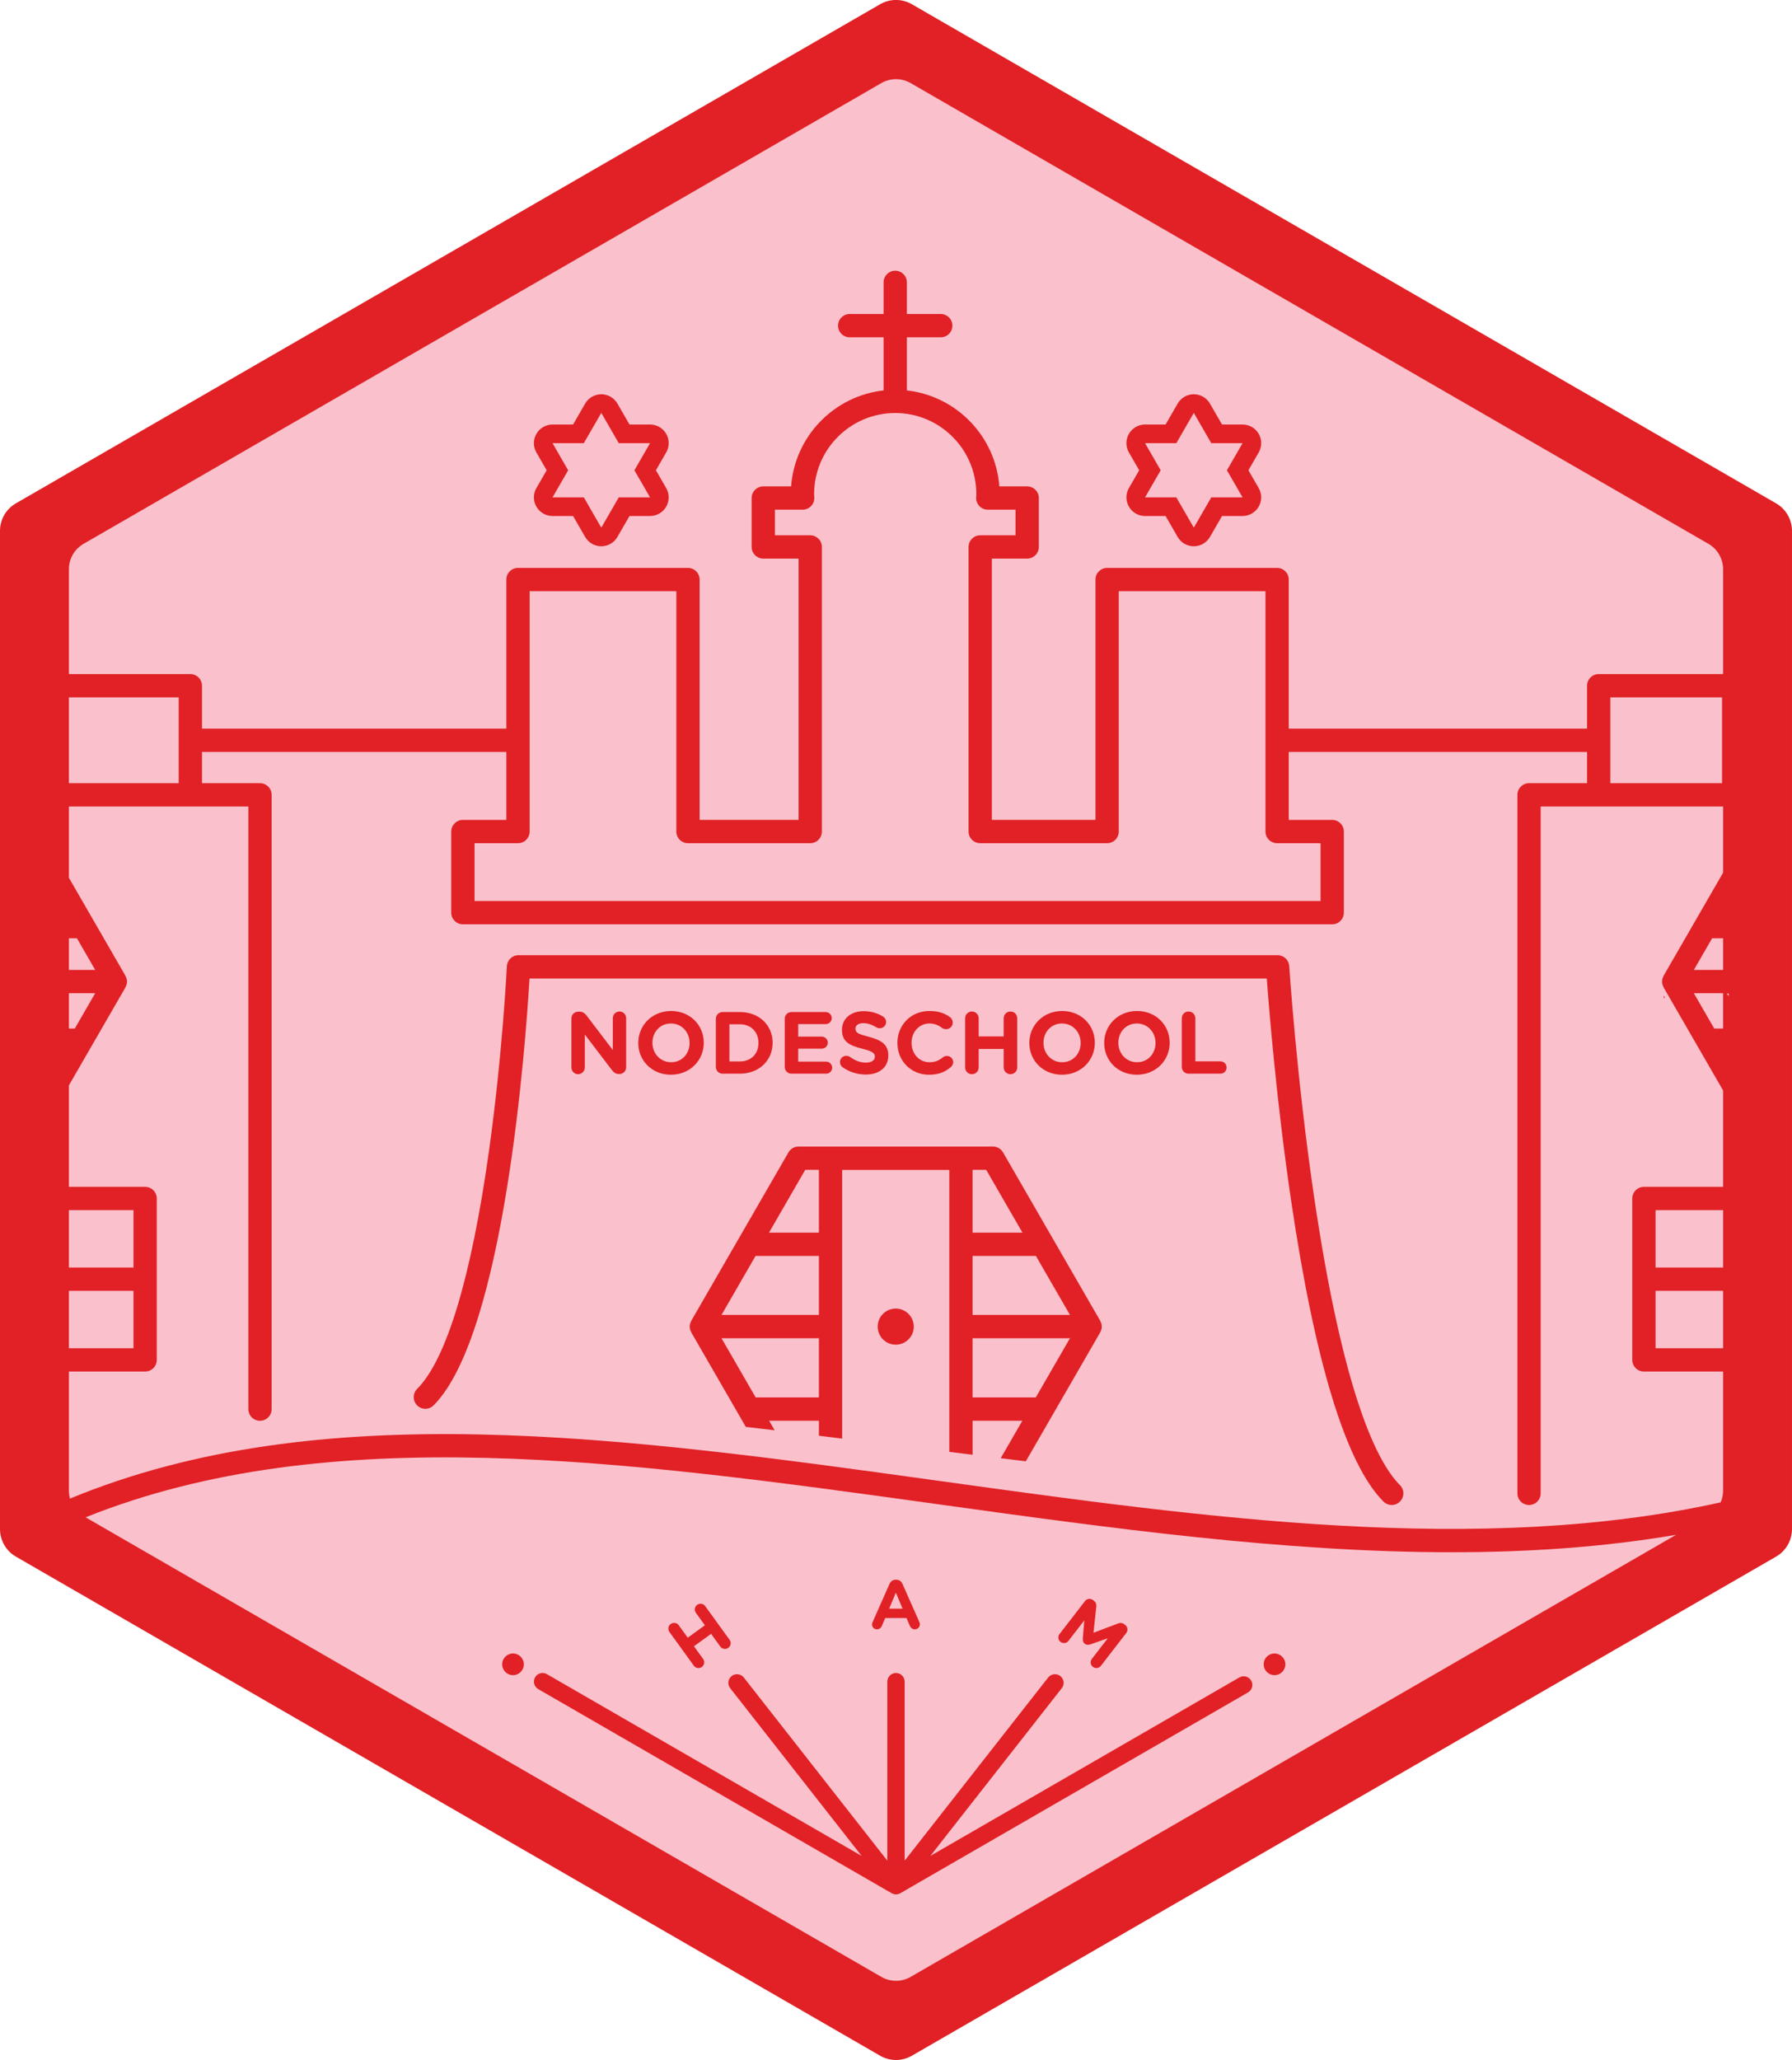 <svg xmlns="http://www.w3.org/2000/svg" width="480.975" height="552.737"><defs><clipPath id="a"><path d="M0 4421.95v-4421.95h3847.76v4421.95h-3847.76z"/></clipPath></defs><g clip-path="url(#a)"><path d="M17.037 266.604l-.015.026v-.026h.015zm446.912.674l-.389-.674h.389v.674zm12.766-132.214l-231.974-133.931c-2.632-1.52-5.879-1.52-8.511 0l-231.975 133.931c-2.634 1.52-4.255 4.329-4.255 7.37v267.861c0 3.04 1.622 5.849 4.255 7.37l231.975 133.93c1.316.761 2.788 1.141 4.256 1.141 1.469 0 2.939-.381 4.255-1.141l231.974-133.93c2.634-1.521 4.255-4.33 4.255-7.37v-267.861c0-3.041-1.621-5.85-4.255-7.37" fill="#e12125"/><path d="M20.642 251.749l-.071.007h-2.08v8.492h7.059l-4.908-8.5" fill="#fac1cc"/><path d="M111.956 377.091c-1.221-1.22-1.221-3.197 0-4.419 7.839-7.84 14.496-29.829 19.248-63.589 3.644-25.88 4.829-49.576 4.84-49.814.081-1.664 1.454-2.973 3.121-2.973h203.75c1.647 0 3.013 1.28 3.119 2.925.019.295 1.948 29.837 6.651 61.782 7.77 52.748 16.829 71.248 23.061 77.479 1.22 1.221 1.22 3.199 0 4.42-.611.61-1.41.915-2.21.915s-1.599-.305-2.21-.915c-10.037-10.037-18.39-37.299-24.83-81.028-3.876-26.336-5.883-51.046-6.494-59.329h-197.88c-.986 16.655-6.619 95.415-25.748 114.544-1.22 1.221-3.2 1.221-4.419 0zm215.608-89.002h-8.553c-1.016 0-1.82-.805-1.82-1.82v-13.043c0-1.015.804-1.82 1.82-1.82s1.82.805 1.82 1.82v11.555h6.732c.921 0 1.655.731 1.655 1.653 0 .921-.734 1.655-1.655 1.655zm-13.62-8.269c0 4.701-3.709 8.551-8.813 8.551-5.104 0-8.765-3.804-8.765-8.505v-.046c0-4.702 3.709-8.554 8.813-8.554 5.104 0 8.765 3.804 8.765 8.505v.049zm-37.671.046v-.046c0-4.702 3.709-8.554 8.813-8.554 5.104 0 8.765 3.804 8.765 8.505v.049c0 4.701-3.709 8.551-8.811 8.551-5.104 0-8.766-3.804-8.766-8.505zm-6.885-1.772v-4.867c0-1.015.802-1.82 1.819-1.82 1.015 0 1.819.805 1.819 1.82v13.185c0 1.015-.804 1.82-1.819 1.82-1.016 0-1.819-.805-1.819-1.82v-4.963h-6.711v4.963c0 1.015-.802 1.82-1.819 1.82-1.016 0-1.82-.805-1.82-1.82v-13.185c0-1.015.804-1.82 1.82-1.82s1.819.805 1.819 1.82v4.867h6.711zm-19.927 6.923c1.535 0 2.551-.471 3.591-1.299.284-.236.661-.403 1.086-.403.921 0 1.701.756 1.701 1.677 0 .568-.284 1.016-.614 1.301-1.49 1.299-3.237 2.078-5.884 2.078-4.867 0-8.482-3.755-8.482-8.505v-.046c0-4.702 3.544-8.554 8.624-8.554 2.481 0 4.159.662 5.53 1.677.378.282.709.802.709 1.441 0 .993-.805 1.771-1.796 1.771-.496 0-.828-.188-1.087-.354-1.015-.756-2.079-1.181-3.377-1.181-2.789 0-4.798 2.315-4.798 5.15v.049c0 2.834 1.961 5.196 4.798 5.196zm-17.989-3.615c-3.331-.85-5.481-1.772-5.481-5.056v-.046c0-3.001 2.41-4.986 5.789-4.986 2.009 0 3.756.521 5.245 1.466.401.236.804.731.804 1.441 0 .944-.756 1.677-1.702 1.677-.354 0-.637-.095-.921-.26-1.204-.71-2.337-1.11-3.473-1.11-1.394 0-2.126.636-2.126 1.441v.046c0 1.086.709 1.44 3.567 2.174 3.355.875 5.245 2.079 5.245 4.961v.049c0 3.284-2.505 5.126-6.072 5.126-2.172 0-4.371-.661-6.214-1.985-.401-.282-.685-.802-.685-1.37 0-.945.756-1.677 1.701-1.677.472 0 .804.165 1.039.331 1.252.921 2.624 1.489 4.23 1.489 1.489 0 2.386-.591 2.386-1.56v-.049c0-.921-.568-1.393-3.331-2.103zm-10.924-3.259c.897 0 1.629.731 1.629 1.629 0 .899-.731 1.606-1.629 1.606h-6.31v3.474h7.491c.897 0 1.629.733 1.629 1.631 0 .897-.731 1.606-1.629 1.606h-9.286c-1.016 0-1.819-.805-1.819-1.82v-12.9c0-1.015.802-1.82 1.819-1.82h9.168c.897 0 1.631.734 1.631 1.633 0 .896-.734 1.606-1.631 1.606h-7.372v3.355h6.31zm-28.411 8.126v-12.9c0-1.015.802-1.82 1.82-1.82h4.63c5.199 0 8.79 3.569 8.79 8.223v.049c0 4.654-3.591 8.269-8.79 8.269h-4.63c-1.018 0-1.82-.805-1.82-1.82zm103.483 70.414l-.058.185c-.058.185-.129.361-.219.53l-.046.113-19.968 34.584c-2.245-.273-4.492-.547-6.74-.825l5.809-10.061h-13.357v9.127l-6.25-.78v-75.642h-28.75v72.094l-6.25-.772v-4.026h-13.357l1.478 2.56c-2.584-.306-5.162-.608-7.739-.905l-14.637-25.352-.048-.113c-.089-.169-.161-.345-.217-.529l-.058-.186c-.058-.236-.096-.48-.096-.735 0-.254.039-.499.096-.735l.058-.185c.056-.185.129-.361.217-.53l.048-.113 26.087-45.185c.557-.968 1.589-1.563 2.706-1.563h52.175c1.117 0 2.149.595 2.706 1.563l26.087 45.185.046.113c.09.169.161.345.219.53l.058.185c.058.236.096.48.096.735s-.039.499-.096.735zm-55.204 4.121c-2.675 0-4.844-2.169-4.844-4.844 0-2.675 2.169-4.844 4.844-4.844 2.675 0 4.844 2.169 4.844 4.844 0 2.675-2.169 4.844-4.844 4.844zm-69.105-80.938v-.046c0-4.702 3.71-8.554 8.814-8.554 5.103 0 8.765 3.804 8.765 8.505v.049c0 4.701-3.709 8.551-8.814 8.551-5.103 0-8.765-3.804-8.765-8.505zm-3.248 6.496c0 1.018-.802 1.82-1.819 1.82h-.119c-.874 0-1.394-.425-1.89-1.064l-7.276-9.544v8.859c0 .993-.804 1.798-1.796 1.798-.993 0-1.796-.805-1.796-1.798v-13.159c0-1.016.804-1.82 1.82-1.82h.379c.873 0 1.394.425 1.89 1.064l7.018 9.214v-8.529c0-.993.802-1.798 1.795-1.798.993 0 1.795.805 1.795 1.798v13.159zm-133.858-18.983v-.025h.014l-.014.025zm412.562-.025v.623l-.359-.623h.359zm-194.253 130.06c71.141 9.874 144.556 20.059 209.316 5.695.419-.968.65-2.022.65-3.112v-31.99h-21.253c-1.726 0-3.125-1.4-3.125-3.125v-43.305c0-1.726 1.399-3.125 3.125-3.125h21.253v-25.858l-15.967-27.657-.046-.114c-.09-.168-.161-.344-.219-.529l-.058-.185c-.058-.236-.096-.48-.096-.735s.039-.499.096-.735l.058-.185c.058-.185.129-.361.219-.53l.046-.113 15.967-27.656v-17.76h-48.96v184.298c0 1.726-1.399 3.125-3.125 3.125s-3.125-1.399-3.125-3.125v-187.423c0-1.725 1.399-3.125 3.125-3.125h15.572v-8.389h-80.065v18.24h11.666c1.725 0 3.125 1.399 3.125 3.125v21.76c0 1.725-1.4 3.125-3.125 3.125h-233.333c-1.727 0-3.125-1.4-3.125-3.125v-21.76c0-1.726 1.398-3.125 3.125-3.125h11.667v-18.24h-81.689v8.389h15.572c1.726 0 3.125 1.4 3.125 3.125v164.824c0 1.726-1.399 3.125-3.125 3.125s-3.125-1.399-3.125-3.125v-161.699h-48.17v19.128l15.178 26.289.046.113c.088.168.161.343.218.526l.059.191c.057.234.095.475.095.728v.01c-.001.253-.038.494-.095.728l-.059.191c-.058.184-.129.357-.218.525l-.046.114-15.178 26.29v27.225h20.462c1.726 0 3.125 1.399 3.125 3.125v43.305c0 1.725-1.399 3.125-3.125 3.125h-20.462v31.99c0 .721.102 1.427.29 2.104 67.176-27.773 148.196-16.559 233.733-4.686" fill="#fac1cc"/><path d="M18.491 210.146h29.473v-23.029h-29.473v23.029z" fill="#fac1cc"/><path d="M18.491 340.104h17.337v-15.403h-17.337v15.403z" fill="#fac1cc"/><path d="M25.55 266.499h-7.059v9.476h1.588l5.471-9.476" fill="#fac1cc"/><path d="M18.491 361.757h17.337v-15.402h-17.337v15.402z" fill="#fac1cc"/><path d="M305.131 274.621c-2.929 0-4.961 2.315-4.961 5.15v.049c0 2.834 2.079 5.196 5.009 5.196s4.963-2.315 4.963-5.15v-.046c0-2.836-2.08-5.199-5.01-5.199" fill="#fac1cc"/><path d="M206.403 330.738h13.387v-16.851h-3.659l-9.729 16.851" fill="#fac1cc"/><path d="M193.653 352.822h26.137v-15.834h-16.996l-9.141 15.834" fill="#fac1cc"/><path d="M202.824 374.957h16.966v-15.885h-26.137l9.171 15.885" fill="#fac1cc"/><path d="M290.048 279.866v-.046c0-2.836-2.08-5.199-5.009-5.199-2.93 0-4.963 2.315-4.963 5.15v.049c0 2.834 2.08 5.196 5.009 5.196 2.93 0 4.963-2.315 4.963-5.15" fill="#fac1cc"/><path d="M264.699 313.887h-3.659v16.851h13.387l-9.729-16.851" fill="#fac1cc"/><path d="M261.04 374.957h16.966l9.171-15.885h-26.137v15.885" fill="#fac1cc"/><path d="M203.571 279.866v-.046c0-2.93-2.007-4.986-4.985-4.986h-2.811v9.971h2.811c2.978 0 4.985-2.009 4.985-4.939" fill="#fac1cc"/><path d="M180.075 274.621c-2.929 0-4.961 2.315-4.961 5.15v.049c0 2.834 2.08 5.196 5.01 5.196 2.929 0 4.961-2.315 4.961-5.15v-.046c0-2.836-2.08-5.199-5.01-5.199" fill="#fac1cc"/><path d="M261.04 336.988v15.834h26.137l-9.141-15.834h-16.996" fill="#fac1cc"/><path d="M444.353 361.757h18.128v-15.402h-18.128v15.402z" fill="#fac1cc"/><path d="M143.97 121.409c-.894-1.548-.894-3.453 0-5 .892-1.548 2.544-2.5 4.33-2.5h5.511l3.245-5.621c.894-1.546 2.544-2.5 4.33-2.5s3.438.954 4.33 2.5l3.246 5.621h5.518c2.761 0 4.996 2.239 4.996 5 0 .969-.275 1.874-.752 2.64l-2.676 4.634 2.756 4.772c.894 1.548.894 3.454 0 5-.892 1.548-2.544 2.5-4.33 2.5h-5.511l-3.246 5.621c-.892 1.548-2.544 2.5-4.33 2.5s-3.436-.953-4.33-2.5l-3.245-5.621h-5.511c-1.786 0-3.438-.953-4.33-2.5-.894-1.546-.894-3.453 0-5l2.755-4.772-2.755-4.774zm159.03 0c-.894-1.548-.894-3.453 0-5 .892-1.548 2.544-2.5 4.33-2.5h5.511l3.245-5.621c.894-1.546 2.544-2.5 4.331-2.5 1.786 0 3.436.954 4.33 2.5l3.245 5.621h5.518c2.761 0 4.997 2.239 4.997 5 0 .969-.276 1.874-.754 2.64l-2.675 4.634 2.755 4.772c.894 1.548.894 3.454 0 5-.892 1.548-2.544 2.5-4.33 2.5h-5.511l-3.245 5.621c-.894 1.548-2.544 2.5-4.33 2.5-1.788 0-3.438-.953-4.331-2.5l-3.245-5.621h-5.511c-1.786 0-3.438-.953-4.33-2.5-.894-1.546-.894-3.453 0-5l2.756-4.772-2.756-4.774zm-251.911 59.457c1.726 0 3.125 1.399 3.125 3.125v11.515h81.689v-40c0-1.726 1.399-3.125 3.125-3.125h45.625c1.725 0 3.125 1.399 3.125 3.125v64.49h26.563v-70.115h-9.479c-1.726 0-3.125-1.4-3.125-3.125v-13.125c0-1.726 1.399-3.125 3.125-3.125h7.471c.993-13.444 11.518-24.264 24.82-25.749v-14.251h-9.098c-1.726 0-3.125-1.4-3.125-3.125 0-1.726 1.399-3.125 3.125-3.125h9.098v-8.496c0-1.726 1.399-3.125 3.125-3.125 1.725 0 3.125 1.399 3.125 3.125v8.496h9.096c1.726 0 3.125 1.399 3.125 3.125 0 1.725-1.399 3.125-3.125 3.125h-9.096v14.251c13.301 1.485 23.826 12.305 24.819 25.749h7.473c1.725 0 3.125 1.399 3.125 3.125v13.125c0 1.725-1.4 3.125-3.125 3.125h-9.479v70.115h27.813v-64.49c0-1.726 1.399-3.125 3.125-3.125h45.625c1.725 0 3.125 1.399 3.125 3.125v40h80.065v-11.515c0-1.726 1.399-3.125 3.125-3.125h33.388v-28.135c0-2.806-1.498-5.4-3.929-6.804l-214.137-123.632c-2.43-1.404-5.426-1.404-7.856 0l-214.139 123.632c-2.432 1.404-3.928 3.998-3.928 6.804v28.135h32.598" fill="#fac1cc"/><path d="M156.699 133.456l4.688 8.121 4.689-8.121h8.399l-4.199-7.272 4.199-7.274h-8.399l-4.689-8.121-4.688 8.121h-8.399l4.199 7.274-4.199 7.272h8.399" fill="#fac1cc"/><path d="M342.081 449.478c-1.607 0-2.91-1.303-2.91-2.909 0-1.607 1.302-2.91 2.91-2.91 1.606 0 2.91 1.303 2.91 2.91 0 1.606-1.304 2.909-2.91 2.909zm-7.11 4.631l-93.325 53.881-.07.028-.263.115-.152.056-.115.038c-.182.045-.367.072-.555.072l-.004.002h-.001l-.009-.002c-.185-.001-.369-.027-.549-.072l-.128-.042-.072-.012-.08-.043-.254-.113-.07-.028-94.854-54.764c-1.111-.641-1.49-2.06-.85-3.171.641-1.11 2.061-1.49 3.171-.849l84.466 48.767-35.273-45c-.791-1.01-.614-2.47.394-3.26 1.012-.79 2.47-.614 3.26.394l38.525 49.148v-48.038c0-1.281 1.039-2.321 2.321-2.321 1.281 0 2.321 1.04 2.321 2.321v48.04l38.524-49.15c.791-1.008 2.248-1.183 3.26-.394 1.009.79 1.185 2.25.395 3.26l-35.274 45 82.938-47.884c1.107-.642 2.531-.263 3.171.849.64 1.111.261 2.53-.85 3.171zm-197.281-4.631c-1.606 0-2.909-1.303-2.909-2.909 0-1.607 1.302-2.91 2.909-2.91 1.607 0 2.91 1.303 2.91 2.91 0 1.606-1.302 2.909-2.91 2.909zm42.333-13.736c.698-.505 1.647-.352 2.152.344l2.416 3.339 4.603-3.331-2.416-3.339c-.505-.698-.352-1.647.345-2.151.696-.505 1.646-.353 2.151.345l6.546 9.043c.504.696.352 1.647-.345 2.151-.698.505-1.647.351-2.151-.345l-2.464-3.404-4.603 3.333 2.464 3.404c.504.696.351 1.647-.345 2.151-.698.504-1.647.351-2.151-.345l-6.546-9.043c-.505-.698-.352-1.647.344-2.151zm54.191-.515l4.527-10.226c.316-.706.892-1.131 1.673-1.131h.166c.779 0 1.335.425 1.651 1.131l4.529 10.226c.092.204.149.39.149.577 0 .76-.594 1.374-1.356 1.374-.667 0-1.111-.39-1.371-.984l-.874-2.042h-5.715l-.91 2.134c-.242.558-.724.893-1.317.893-.743 0-1.319-.595-1.319-1.337 0-.205.075-.409.168-.613zm50.164 3.215l6.827-8.834c.525-.68 1.48-.802 2.16-.276l.27.207c.522.404.679.955.618 1.49l-.761 7.072 6.679-2.523c.571-.216 1.08-.154 1.57.226l.269.207c.681.526.802 1.48.278 2.16l-6.804 8.804c-.525.68-1.48.802-2.16.276-.665-.514-.775-1.484-.261-2.147l4.27-5.525-4.681 1.64c-.547.185-1.048.178-1.491-.165-.444-.342-.576-.825-.535-1.401l.403-4.872-4.259 5.509c-.514.666-1.456.773-2.121.259s-.782-1.44-.269-2.106zm105.271-21.945c-45.108.001-92.02-6.511-137.994-12.893-83.882-11.643-163.373-22.66-228.675 3.52l213.578 123.309c1.215.704 2.572 1.054 3.929 1.054 1.355 0 2.712-.351 3.928-1.054l205.44-118.61c-19.521 3.324-39.678 4.674-60.205 4.674" fill="#fac1cc"/><path d="M315.729 133.456l4.689 8.121 4.688-8.121h8.399l-4.199-7.272 4.199-7.274h-8.399l-4.688-8.121-4.689 8.121h-8.399l4.199 7.274-4.199 7.272h8.399" fill="#fac1cc"/><path d="M240.45 427.341l-1.8 4.286h3.6l-1.8-4.286" fill="#fac1cc"/><path d="M142.153 158.632v64.49c0 1.726-1.4 3.125-3.125 3.125h-11.668v15.51h227.084v-15.51h-11.666c-1.726 0-3.125-1.399-3.125-3.125v-64.49h-39.375v64.49c0 1.726-1.4 3.125-3.125 3.125h-34.063c-1.726 0-3.125-1.399-3.125-3.125v-76.365c0-1.726 1.399-3.125 3.125-3.125h9.479v-6.875h-7.449c-.853 0-1.666-.347-2.256-.963-.59-.615-.902-1.444-.866-2.294l.029-.486.022-.425c0-12.004-9.768-21.77-21.771-21.77-12.005 0-21.771 9.766-21.771 21.77l.02.417.03.504c.033.85-.282 1.675-.871 2.288-.589.613-1.403.959-2.251.959h-7.447v6.875h9.479c1.725 0 3.125 1.399 3.125 3.125v76.365c0 1.726-1.4 3.125-3.125 3.125h-32.813c-1.726 0-3.125-1.399-3.125-3.125v-64.49h-39.375" fill="#fac1cc"/><path d="M460.101 275.976h2.379v-9.476h-7.849l5.47 9.476" fill="#fac1cc"/><path d="M459.539 251.749l-4.907 8.5h7.849v-8.492h-2.87l-.071-.007" fill="#fac1cc"/><path d="M444.353 340.104h18.128v-15.403h-18.128v15.403z" fill="#fac1cc"/><path d="M432.217 210.146h29.982v-23.029h-29.982v23.029z" fill="#fac1cc"/></g></svg>